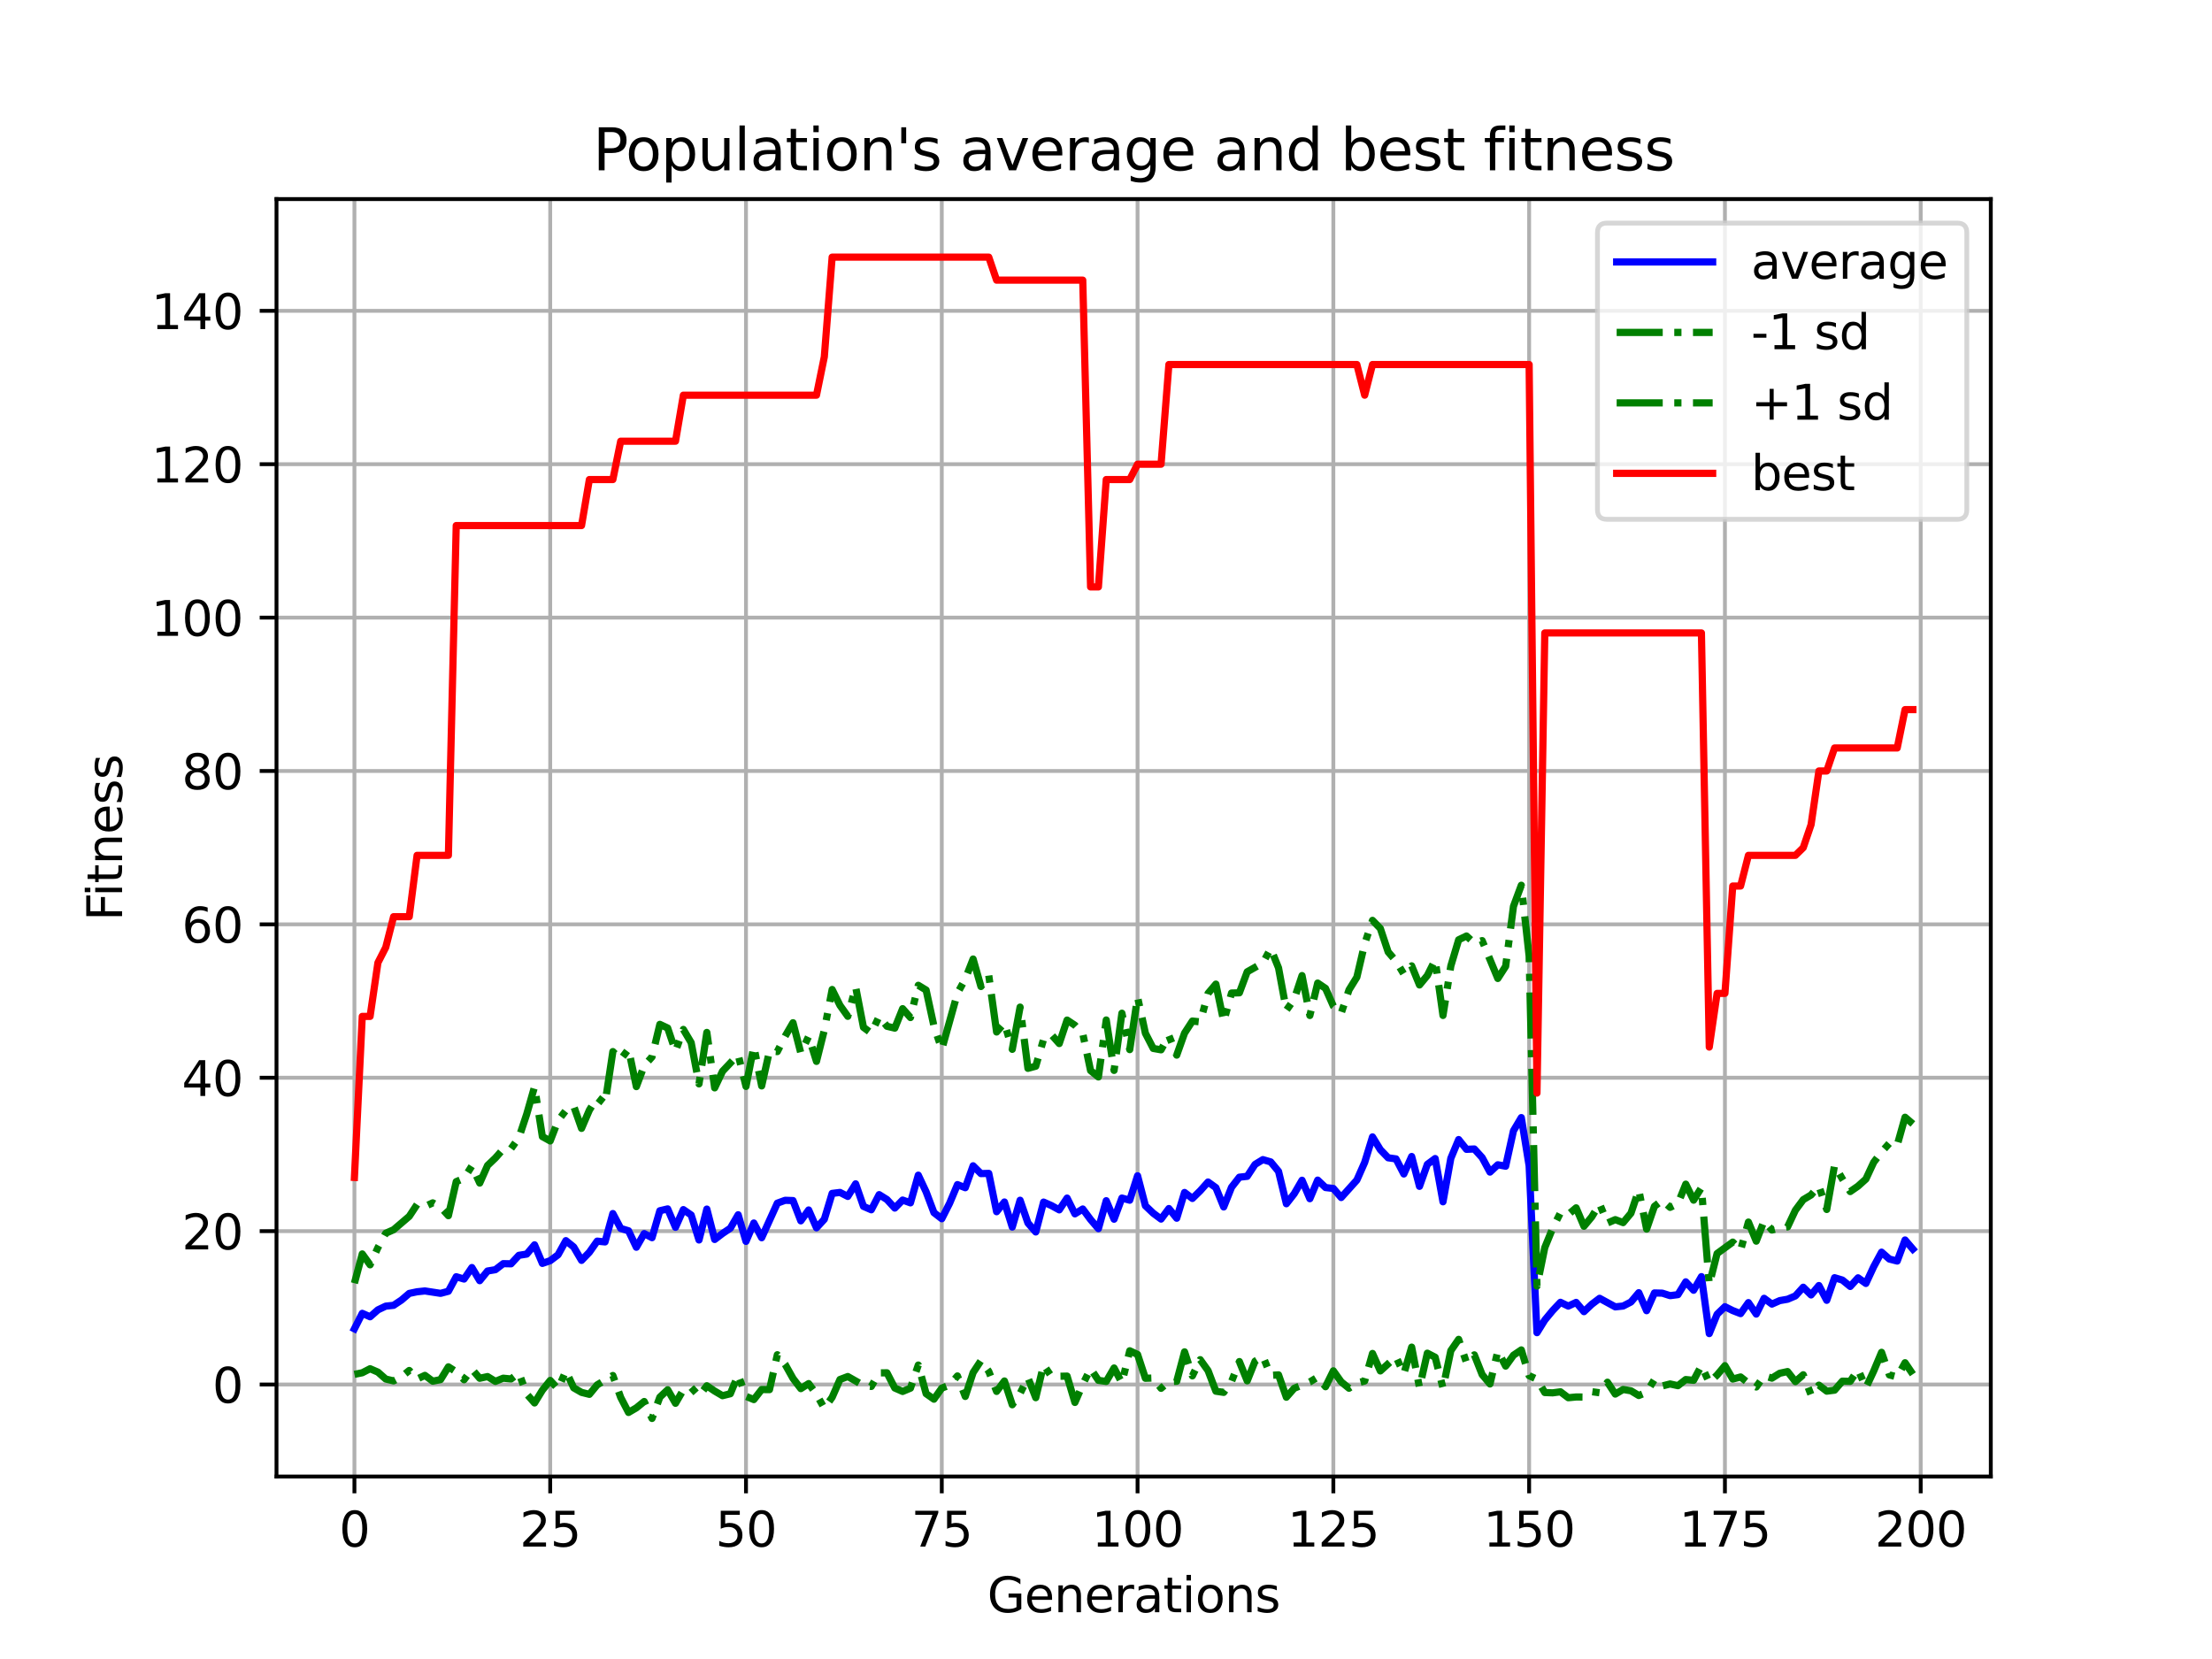 <?xml version="1.0" encoding="utf-8" standalone="no"?>
<!DOCTYPE svg PUBLIC "-//W3C//DTD SVG 1.1//EN"
  "http://www.w3.org/Graphics/SVG/1.1/DTD/svg11.dtd">
<svg xmlns:xlink="http://www.w3.org/1999/xlink" width="460.8pt" height="345.6pt" viewBox="0 0 460.8 345.6" xmlns="http://www.w3.org/2000/svg" version="1.1">
 <defs>
  <style type="text/css">*{stroke-linejoin: round; stroke-linecap: butt}</style>
 </defs>
 <g id="figure_1">
  <g id="patch_1">
   <path d="M 0 345.6 
L 460.8 345.6 
L 460.8 0 
L 0 0 
z
" style="fill: #ffffff"/>
  </g>
  <g id="axes_1">
   <g id="patch_2">
    <path d="M 57.6 307.584 
L 414.72 307.584 
L 414.72 41.472 
L 57.6 41.472 
z
" style="fill: #ffffff"/>
   </g>
   <g id="matplotlib.axis_1">
    <g id="xtick_1">
     <g id="line2d_1">
      <path d="M 73.833 307.584 
L 73.833 41.472 
" clip-path="url(#p621d57e9fd)" style="fill: none; stroke: #b0b0b0; stroke-width: 0.8; stroke-linecap: square"/>
     </g>
     <g id="line2d_2">
      <defs>
       <path id="mf7a264707e" d="M 0 0 
L 0 3.5 
" style="stroke: #000000; stroke-width: 0.8"/>
      </defs>
      <g>
       <use xlink:href="#mf7a264707e" x="73.833" y="307.584" style="stroke: #000000; stroke-width: 0.8"/>
      </g>
     </g>
     <g id="text_1">
      <!-- 0 -->
      <g transform="translate(70.651 322.182)scale(0.1 -0.1)">
       <defs>
        <path id="DejaVuSans-30" d="M 2034 4250 
Q 1547 4250 1301 3770 
Q 1056 3291 1056 2328 
Q 1056 1369 1301 889 
Q 1547 409 2034 409 
Q 2525 409 2770 889 
Q 3016 1369 3016 2328 
Q 3016 3291 2770 3770 
Q 2525 4250 2034 4250 
z
M 2034 4750 
Q 2819 4750 3233 4129 
Q 3647 3509 3647 2328 
Q 3647 1150 3233 529 
Q 2819 -91 2034 -91 
Q 1250 -91 836 529 
Q 422 1150 422 2328 
Q 422 3509 836 4129 
Q 1250 4750 2034 4750 
z
" transform="scale(0.016)"/>
       </defs>
       <use xlink:href="#DejaVuSans-30"/>
      </g>
     </g>
    </g>
    <g id="xtick_2">
     <g id="line2d_3">
      <path d="M 114.618 307.584 
L 114.618 41.472 
" clip-path="url(#p621d57e9fd)" style="fill: none; stroke: #b0b0b0; stroke-width: 0.8; stroke-linecap: square"/>
     </g>
     <g id="line2d_4">
      <g>
       <use xlink:href="#mf7a264707e" x="114.618" y="307.584" style="stroke: #000000; stroke-width: 0.8"/>
      </g>
     </g>
     <g id="text_2">
      <!-- 25 -->
      <g transform="translate(108.256 322.182)scale(0.1 -0.1)">
       <defs>
        <path id="DejaVuSans-32" d="M 1228 531 
L 3431 531 
L 3431 0 
L 469 0 
L 469 531 
Q 828 903 1448 1529 
Q 2069 2156 2228 2338 
Q 2531 2678 2651 2914 
Q 2772 3150 2772 3378 
Q 2772 3750 2511 3984 
Q 2250 4219 1831 4219 
Q 1534 4219 1204 4116 
Q 875 4013 500 3803 
L 500 4441 
Q 881 4594 1212 4672 
Q 1544 4750 1819 4750 
Q 2544 4750 2975 4387 
Q 3406 4025 3406 3419 
Q 3406 3131 3298 2873 
Q 3191 2616 2906 2266 
Q 2828 2175 2409 1742 
Q 1991 1309 1228 531 
z
" transform="scale(0.016)"/>
        <path id="DejaVuSans-35" d="M 691 4666 
L 3169 4666 
L 3169 4134 
L 1269 4134 
L 1269 2991 
Q 1406 3038 1543 3061 
Q 1681 3084 1819 3084 
Q 2600 3084 3056 2656 
Q 3513 2228 3513 1497 
Q 3513 744 3044 326 
Q 2575 -91 1722 -91 
Q 1428 -91 1123 -41 
Q 819 9 494 109 
L 494 744 
Q 775 591 1075 516 
Q 1375 441 1709 441 
Q 2250 441 2565 725 
Q 2881 1009 2881 1497 
Q 2881 1984 2565 2268 
Q 2250 2553 1709 2553 
Q 1456 2553 1204 2497 
Q 953 2441 691 2322 
L 691 4666 
z
" transform="scale(0.016)"/>
       </defs>
       <use xlink:href="#DejaVuSans-32"/>
       <use xlink:href="#DejaVuSans-35" x="63.623"/>
      </g>
     </g>
    </g>
    <g id="xtick_3">
     <g id="line2d_5">
      <path d="M 155.404 307.584 
L 155.404 41.472 
" clip-path="url(#p621d57e9fd)" style="fill: none; stroke: #b0b0b0; stroke-width: 0.8; stroke-linecap: square"/>
     </g>
     <g id="line2d_6">
      <g>
       <use xlink:href="#mf7a264707e" x="155.404" y="307.584" style="stroke: #000000; stroke-width: 0.8"/>
      </g>
     </g>
     <g id="text_3">
      <!-- 50 -->
      <g transform="translate(149.042 322.182)scale(0.1 -0.1)">
       <use xlink:href="#DejaVuSans-35"/>
       <use xlink:href="#DejaVuSans-30" x="63.623"/>
      </g>
     </g>
    </g>
    <g id="xtick_4">
     <g id="line2d_7">
      <path d="M 196.19 307.584 
L 196.19 41.472 
" clip-path="url(#p621d57e9fd)" style="fill: none; stroke: #b0b0b0; stroke-width: 0.8; stroke-linecap: square"/>
     </g>
     <g id="line2d_8">
      <g>
       <use xlink:href="#mf7a264707e" x="196.19" y="307.584" style="stroke: #000000; stroke-width: 0.8"/>
      </g>
     </g>
     <g id="text_4">
      <!-- 75 -->
      <g transform="translate(189.827 322.182)scale(0.1 -0.1)">
       <defs>
        <path id="DejaVuSans-37" d="M 525 4666 
L 3525 4666 
L 3525 4397 
L 1831 0 
L 1172 0 
L 2766 4134 
L 525 4134 
L 525 4666 
z
" transform="scale(0.016)"/>
       </defs>
       <use xlink:href="#DejaVuSans-37"/>
       <use xlink:href="#DejaVuSans-35" x="63.623"/>
      </g>
     </g>
    </g>
    <g id="xtick_5">
     <g id="line2d_9">
      <path d="M 236.976 307.584 
L 236.976 41.472 
" clip-path="url(#p621d57e9fd)" style="fill: none; stroke: #b0b0b0; stroke-width: 0.8; stroke-linecap: square"/>
     </g>
     <g id="line2d_10">
      <g>
       <use xlink:href="#mf7a264707e" x="236.976" y="307.584" style="stroke: #000000; stroke-width: 0.8"/>
      </g>
     </g>
     <g id="text_5">
      <!-- 100 -->
      <g transform="translate(227.432 322.182)scale(0.1 -0.1)">
       <defs>
        <path id="DejaVuSans-31" d="M 794 531 
L 1825 531 
L 1825 4091 
L 703 3866 
L 703 4441 
L 1819 4666 
L 2450 4666 
L 2450 531 
L 3481 531 
L 3481 0 
L 794 0 
L 794 531 
z
" transform="scale(0.016)"/>
       </defs>
       <use xlink:href="#DejaVuSans-31"/>
       <use xlink:href="#DejaVuSans-30" x="63.623"/>
       <use xlink:href="#DejaVuSans-30" x="127.246"/>
      </g>
     </g>
    </g>
    <g id="xtick_6">
     <g id="line2d_11">
      <path d="M 277.761 307.584 
L 277.761 41.472 
" clip-path="url(#p621d57e9fd)" style="fill: none; stroke: #b0b0b0; stroke-width: 0.8; stroke-linecap: square"/>
     </g>
     <g id="line2d_12">
      <g>
       <use xlink:href="#mf7a264707e" x="277.761" y="307.584" style="stroke: #000000; stroke-width: 0.8"/>
      </g>
     </g>
     <g id="text_6">
      <!-- 125 -->
      <g transform="translate(268.218 322.182)scale(0.1 -0.1)">
       <use xlink:href="#DejaVuSans-31"/>
       <use xlink:href="#DejaVuSans-32" x="63.623"/>
       <use xlink:href="#DejaVuSans-35" x="127.246"/>
      </g>
     </g>
    </g>
    <g id="xtick_7">
     <g id="line2d_13">
      <path d="M 318.547 307.584 
L 318.547 41.472 
" clip-path="url(#p621d57e9fd)" style="fill: none; stroke: #b0b0b0; stroke-width: 0.8; stroke-linecap: square"/>
     </g>
     <g id="line2d_14">
      <g>
       <use xlink:href="#mf7a264707e" x="318.547" y="307.584" style="stroke: #000000; stroke-width: 0.8"/>
      </g>
     </g>
     <g id="text_7">
      <!-- 150 -->
      <g transform="translate(309.003 322.182)scale(0.1 -0.1)">
       <use xlink:href="#DejaVuSans-31"/>
       <use xlink:href="#DejaVuSans-35" x="63.623"/>
       <use xlink:href="#DejaVuSans-30" x="127.246"/>
      </g>
     </g>
    </g>
    <g id="xtick_8">
     <g id="line2d_15">
      <path d="M 359.333 307.584 
L 359.333 41.472 
" clip-path="url(#p621d57e9fd)" style="fill: none; stroke: #b0b0b0; stroke-width: 0.8; stroke-linecap: square"/>
     </g>
     <g id="line2d_16">
      <g>
       <use xlink:href="#mf7a264707e" x="359.333" y="307.584" style="stroke: #000000; stroke-width: 0.8"/>
      </g>
     </g>
     <g id="text_8">
      <!-- 175 -->
      <g transform="translate(349.789 322.182)scale(0.1 -0.1)">
       <use xlink:href="#DejaVuSans-31"/>
       <use xlink:href="#DejaVuSans-37" x="63.623"/>
       <use xlink:href="#DejaVuSans-35" x="127.246"/>
      </g>
     </g>
    </g>
    <g id="xtick_9">
     <g id="line2d_17">
      <path d="M 400.119 307.584 
L 400.119 41.472 
" clip-path="url(#p621d57e9fd)" style="fill: none; stroke: #b0b0b0; stroke-width: 0.8; stroke-linecap: square"/>
     </g>
     <g id="line2d_18">
      <g>
       <use xlink:href="#mf7a264707e" x="400.119" y="307.584" style="stroke: #000000; stroke-width: 0.8"/>
      </g>
     </g>
     <g id="text_9">
      <!-- 200 -->
      <g transform="translate(390.575 322.182)scale(0.1 -0.1)">
       <use xlink:href="#DejaVuSans-32"/>
       <use xlink:href="#DejaVuSans-30" x="63.623"/>
       <use xlink:href="#DejaVuSans-30" x="127.246"/>
      </g>
     </g>
    </g>
    <g id="text_10">
     <!-- Generations -->
     <g transform="translate(205.662 335.861)scale(0.1 -0.1)">
      <defs>
       <path id="DejaVuSans-47" d="M 3809 666 
L 3809 1919 
L 2778 1919 
L 2778 2438 
L 4434 2438 
L 4434 434 
Q 4069 175 3628 42 
Q 3188 -91 2688 -91 
Q 1594 -91 976 548 
Q 359 1188 359 2328 
Q 359 3472 976 4111 
Q 1594 4750 2688 4750 
Q 3144 4750 3555 4637 
Q 3966 4525 4313 4306 
L 4313 3634 
Q 3963 3931 3569 4081 
Q 3175 4231 2741 4231 
Q 1884 4231 1454 3753 
Q 1025 3275 1025 2328 
Q 1025 1384 1454 906 
Q 1884 428 2741 428 
Q 3075 428 3337 486 
Q 3600 544 3809 666 
z
" transform="scale(0.016)"/>
       <path id="DejaVuSans-65" d="M 3597 1894 
L 3597 1613 
L 953 1613 
Q 991 1019 1311 708 
Q 1631 397 2203 397 
Q 2534 397 2845 478 
Q 3156 559 3463 722 
L 3463 178 
Q 3153 47 2828 -22 
Q 2503 -91 2169 -91 
Q 1331 -91 842 396 
Q 353 884 353 1716 
Q 353 2575 817 3079 
Q 1281 3584 2069 3584 
Q 2775 3584 3186 3129 
Q 3597 2675 3597 1894 
z
M 3022 2063 
Q 3016 2534 2758 2815 
Q 2500 3097 2075 3097 
Q 1594 3097 1305 2825 
Q 1016 2553 972 2059 
L 3022 2063 
z
" transform="scale(0.016)"/>
       <path id="DejaVuSans-6e" d="M 3513 2113 
L 3513 0 
L 2938 0 
L 2938 2094 
Q 2938 2591 2744 2837 
Q 2550 3084 2163 3084 
Q 1697 3084 1428 2787 
Q 1159 2491 1159 1978 
L 1159 0 
L 581 0 
L 581 3500 
L 1159 3500 
L 1159 2956 
Q 1366 3272 1645 3428 
Q 1925 3584 2291 3584 
Q 2894 3584 3203 3211 
Q 3513 2838 3513 2113 
z
" transform="scale(0.016)"/>
       <path id="DejaVuSans-72" d="M 2631 2963 
Q 2534 3019 2420 3045 
Q 2306 3072 2169 3072 
Q 1681 3072 1420 2755 
Q 1159 2438 1159 1844 
L 1159 0 
L 581 0 
L 581 3500 
L 1159 3500 
L 1159 2956 
Q 1341 3275 1631 3429 
Q 1922 3584 2338 3584 
Q 2397 3584 2469 3576 
Q 2541 3569 2628 3553 
L 2631 2963 
z
" transform="scale(0.016)"/>
       <path id="DejaVuSans-61" d="M 2194 1759 
Q 1497 1759 1228 1600 
Q 959 1441 959 1056 
Q 959 750 1161 570 
Q 1363 391 1709 391 
Q 2188 391 2477 730 
Q 2766 1069 2766 1631 
L 2766 1759 
L 2194 1759 
z
M 3341 1997 
L 3341 0 
L 2766 0 
L 2766 531 
Q 2569 213 2275 61 
Q 1981 -91 1556 -91 
Q 1019 -91 701 211 
Q 384 513 384 1019 
Q 384 1609 779 1909 
Q 1175 2209 1959 2209 
L 2766 2209 
L 2766 2266 
Q 2766 2663 2505 2880 
Q 2244 3097 1772 3097 
Q 1472 3097 1187 3025 
Q 903 2953 641 2809 
L 641 3341 
Q 956 3463 1253 3523 
Q 1550 3584 1831 3584 
Q 2591 3584 2966 3190 
Q 3341 2797 3341 1997 
z
" transform="scale(0.016)"/>
       <path id="DejaVuSans-74" d="M 1172 4494 
L 1172 3500 
L 2356 3500 
L 2356 3053 
L 1172 3053 
L 1172 1153 
Q 1172 725 1289 603 
Q 1406 481 1766 481 
L 2356 481 
L 2356 0 
L 1766 0 
Q 1100 0 847 248 
Q 594 497 594 1153 
L 594 3053 
L 172 3053 
L 172 3500 
L 594 3500 
L 594 4494 
L 1172 4494 
z
" transform="scale(0.016)"/>
       <path id="DejaVuSans-69" d="M 603 3500 
L 1178 3500 
L 1178 0 
L 603 0 
L 603 3500 
z
M 603 4863 
L 1178 4863 
L 1178 4134 
L 603 4134 
L 603 4863 
z
" transform="scale(0.016)"/>
       <path id="DejaVuSans-6f" d="M 1959 3097 
Q 1497 3097 1228 2736 
Q 959 2375 959 1747 
Q 959 1119 1226 758 
Q 1494 397 1959 397 
Q 2419 397 2687 759 
Q 2956 1122 2956 1747 
Q 2956 2369 2687 2733 
Q 2419 3097 1959 3097 
z
M 1959 3584 
Q 2709 3584 3137 3096 
Q 3566 2609 3566 1747 
Q 3566 888 3137 398 
Q 2709 -91 1959 -91 
Q 1206 -91 779 398 
Q 353 888 353 1747 
Q 353 2609 779 3096 
Q 1206 3584 1959 3584 
z
" transform="scale(0.016)"/>
       <path id="DejaVuSans-73" d="M 2834 3397 
L 2834 2853 
Q 2591 2978 2328 3040 
Q 2066 3103 1784 3103 
Q 1356 3103 1142 2972 
Q 928 2841 928 2578 
Q 928 2378 1081 2264 
Q 1234 2150 1697 2047 
L 1894 2003 
Q 2506 1872 2764 1633 
Q 3022 1394 3022 966 
Q 3022 478 2636 193 
Q 2250 -91 1575 -91 
Q 1294 -91 989 -36 
Q 684 19 347 128 
L 347 722 
Q 666 556 975 473 
Q 1284 391 1588 391 
Q 1994 391 2212 530 
Q 2431 669 2431 922 
Q 2431 1156 2273 1281 
Q 2116 1406 1581 1522 
L 1381 1569 
Q 847 1681 609 1914 
Q 372 2147 372 2553 
Q 372 3047 722 3315 
Q 1072 3584 1716 3584 
Q 2034 3584 2315 3537 
Q 2597 3491 2834 3397 
z
" transform="scale(0.016)"/>
      </defs>
      <use xlink:href="#DejaVuSans-47"/>
      <use xlink:href="#DejaVuSans-65" x="77.49"/>
      <use xlink:href="#DejaVuSans-6e" x="139.014"/>
      <use xlink:href="#DejaVuSans-65" x="202.393"/>
      <use xlink:href="#DejaVuSans-72" x="263.916"/>
      <use xlink:href="#DejaVuSans-61" x="305.029"/>
      <use xlink:href="#DejaVuSans-74" x="366.309"/>
      <use xlink:href="#DejaVuSans-69" x="405.518"/>
      <use xlink:href="#DejaVuSans-6f" x="433.301"/>
      <use xlink:href="#DejaVuSans-6e" x="494.482"/>
      <use xlink:href="#DejaVuSans-73" x="557.861"/>
     </g>
    </g>
   </g>
   <g id="matplotlib.axis_2">
    <g id="ytick_1">
     <g id="line2d_19">
      <path d="M 57.6 288.42 
L 414.72 288.42 
" clip-path="url(#p621d57e9fd)" style="fill: none; stroke: #b0b0b0; stroke-width: 0.8; stroke-linecap: square"/>
     </g>
     <g id="line2d_20">
      <defs>
       <path id="m4355cd1551" d="M 0 0 
L -3.5 0 
" style="stroke: #000000; stroke-width: 0.8"/>
      </defs>
      <g>
       <use xlink:href="#m4355cd1551" x="57.6" y="288.42" style="stroke: #000000; stroke-width: 0.8"/>
      </g>
     </g>
     <g id="text_11">
      <!-- 0 -->
      <g transform="translate(44.237 292.22)scale(0.1 -0.1)">
       <use xlink:href="#DejaVuSans-30"/>
      </g>
     </g>
    </g>
    <g id="ytick_2">
     <g id="line2d_21">
      <path d="M 57.6 256.468 
L 414.72 256.468 
" clip-path="url(#p621d57e9fd)" style="fill: none; stroke: #b0b0b0; stroke-width: 0.8; stroke-linecap: square"/>
     </g>
     <g id="line2d_22">
      <g>
       <use xlink:href="#m4355cd1551" x="57.6" y="256.468" style="stroke: #000000; stroke-width: 0.8"/>
      </g>
     </g>
     <g id="text_12">
      <!-- 20 -->
      <g transform="translate(37.875 260.267)scale(0.1 -0.1)">
       <use xlink:href="#DejaVuSans-32"/>
       <use xlink:href="#DejaVuSans-30" x="63.623"/>
      </g>
     </g>
    </g>
    <g id="ytick_3">
     <g id="line2d_23">
      <path d="M 57.6 224.515 
L 414.72 224.515 
" clip-path="url(#p621d57e9fd)" style="fill: none; stroke: #b0b0b0; stroke-width: 0.8; stroke-linecap: square"/>
     </g>
     <g id="line2d_24">
      <g>
       <use xlink:href="#m4355cd1551" x="57.6" y="224.515" style="stroke: #000000; stroke-width: 0.8"/>
      </g>
     </g>
     <g id="text_13">
      <!-- 40 -->
      <g transform="translate(37.875 228.314)scale(0.1 -0.1)">
       <defs>
        <path id="DejaVuSans-34" d="M 2419 4116 
L 825 1625 
L 2419 1625 
L 2419 4116 
z
M 2253 4666 
L 3047 4666 
L 3047 1625 
L 3713 1625 
L 3713 1100 
L 3047 1100 
L 3047 0 
L 2419 0 
L 2419 1100 
L 313 1100 
L 313 1709 
L 2253 4666 
z
" transform="scale(0.016)"/>
       </defs>
       <use xlink:href="#DejaVuSans-34"/>
       <use xlink:href="#DejaVuSans-30" x="63.623"/>
      </g>
     </g>
    </g>
    <g id="ytick_4">
     <g id="line2d_25">
      <path d="M 57.6 192.562 
L 414.72 192.562 
" clip-path="url(#p621d57e9fd)" style="fill: none; stroke: #b0b0b0; stroke-width: 0.8; stroke-linecap: square"/>
     </g>
     <g id="line2d_26">
      <g>
       <use xlink:href="#m4355cd1551" x="57.6" y="192.562" style="stroke: #000000; stroke-width: 0.8"/>
      </g>
     </g>
     <g id="text_14">
      <!-- 60 -->
      <g transform="translate(37.875 196.362)scale(0.1 -0.1)">
       <defs>
        <path id="DejaVuSans-36" d="M 2113 2584 
Q 1688 2584 1439 2293 
Q 1191 2003 1191 1497 
Q 1191 994 1439 701 
Q 1688 409 2113 409 
Q 2538 409 2786 701 
Q 3034 994 3034 1497 
Q 3034 2003 2786 2293 
Q 2538 2584 2113 2584 
z
M 3366 4563 
L 3366 3988 
Q 3128 4100 2886 4159 
Q 2644 4219 2406 4219 
Q 1781 4219 1451 3797 
Q 1122 3375 1075 2522 
Q 1259 2794 1537 2939 
Q 1816 3084 2150 3084 
Q 2853 3084 3261 2657 
Q 3669 2231 3669 1497 
Q 3669 778 3244 343 
Q 2819 -91 2113 -91 
Q 1303 -91 875 529 
Q 447 1150 447 2328 
Q 447 3434 972 4092 
Q 1497 4750 2381 4750 
Q 2619 4750 2861 4703 
Q 3103 4656 3366 4563 
z
" transform="scale(0.016)"/>
       </defs>
       <use xlink:href="#DejaVuSans-36"/>
       <use xlink:href="#DejaVuSans-30" x="63.623"/>
      </g>
     </g>
    </g>
    <g id="ytick_5">
     <g id="line2d_27">
      <path d="M 57.6 160.61 
L 414.72 160.61 
" clip-path="url(#p621d57e9fd)" style="fill: none; stroke: #b0b0b0; stroke-width: 0.8; stroke-linecap: square"/>
     </g>
     <g id="line2d_28">
      <g>
       <use xlink:href="#m4355cd1551" x="57.6" y="160.61" style="stroke: #000000; stroke-width: 0.8"/>
      </g>
     </g>
     <g id="text_15">
      <!-- 80 -->
      <g transform="translate(37.875 164.409)scale(0.1 -0.1)">
       <defs>
        <path id="DejaVuSans-38" d="M 2034 2216 
Q 1584 2216 1326 1975 
Q 1069 1734 1069 1313 
Q 1069 891 1326 650 
Q 1584 409 2034 409 
Q 2484 409 2743 651 
Q 3003 894 3003 1313 
Q 3003 1734 2745 1975 
Q 2488 2216 2034 2216 
z
M 1403 2484 
Q 997 2584 770 2862 
Q 544 3141 544 3541 
Q 544 4100 942 4425 
Q 1341 4750 2034 4750 
Q 2731 4750 3128 4425 
Q 3525 4100 3525 3541 
Q 3525 3141 3298 2862 
Q 3072 2584 2669 2484 
Q 3125 2378 3379 2068 
Q 3634 1759 3634 1313 
Q 3634 634 3220 271 
Q 2806 -91 2034 -91 
Q 1263 -91 848 271 
Q 434 634 434 1313 
Q 434 1759 690 2068 
Q 947 2378 1403 2484 
z
M 1172 3481 
Q 1172 3119 1398 2916 
Q 1625 2713 2034 2713 
Q 2441 2713 2670 2916 
Q 2900 3119 2900 3481 
Q 2900 3844 2670 4047 
Q 2441 4250 2034 4250 
Q 1625 4250 1398 4047 
Q 1172 3844 1172 3481 
z
" transform="scale(0.016)"/>
       </defs>
       <use xlink:href="#DejaVuSans-38"/>
       <use xlink:href="#DejaVuSans-30" x="63.623"/>
      </g>
     </g>
    </g>
    <g id="ytick_6">
     <g id="line2d_29">
      <path d="M 57.6 128.657 
L 414.72 128.657 
" clip-path="url(#p621d57e9fd)" style="fill: none; stroke: #b0b0b0; stroke-width: 0.8; stroke-linecap: square"/>
     </g>
     <g id="line2d_30">
      <g>
       <use xlink:href="#m4355cd1551" x="57.6" y="128.657" style="stroke: #000000; stroke-width: 0.8"/>
      </g>
     </g>
     <g id="text_16">
      <!-- 100 -->
      <g transform="translate(31.512 132.456)scale(0.1 -0.1)">
       <use xlink:href="#DejaVuSans-31"/>
       <use xlink:href="#DejaVuSans-30" x="63.623"/>
       <use xlink:href="#DejaVuSans-30" x="127.246"/>
      </g>
     </g>
    </g>
    <g id="ytick_7">
     <g id="line2d_31">
      <path d="M 57.6 96.704 
L 414.72 96.704 
" clip-path="url(#p621d57e9fd)" style="fill: none; stroke: #b0b0b0; stroke-width: 0.8; stroke-linecap: square"/>
     </g>
     <g id="line2d_32">
      <g>
       <use xlink:href="#m4355cd1551" x="57.6" y="96.704" style="stroke: #000000; stroke-width: 0.8"/>
      </g>
     </g>
     <g id="text_17">
      <!-- 120 -->
      <g transform="translate(31.512 100.503)scale(0.1 -0.1)">
       <use xlink:href="#DejaVuSans-31"/>
       <use xlink:href="#DejaVuSans-32" x="63.623"/>
       <use xlink:href="#DejaVuSans-30" x="127.246"/>
      </g>
     </g>
    </g>
    <g id="ytick_8">
     <g id="line2d_33">
      <path d="M 57.6 64.751 
L 414.72 64.751 
" clip-path="url(#p621d57e9fd)" style="fill: none; stroke: #b0b0b0; stroke-width: 0.8; stroke-linecap: square"/>
     </g>
     <g id="line2d_34">
      <g>
       <use xlink:href="#m4355cd1551" x="57.6" y="64.751" style="stroke: #000000; stroke-width: 0.8"/>
      </g>
     </g>
     <g id="text_18">
      <!-- 140 -->
      <g transform="translate(31.512 68.551)scale(0.1 -0.1)">
       <use xlink:href="#DejaVuSans-31"/>
       <use xlink:href="#DejaVuSans-34" x="63.623"/>
       <use xlink:href="#DejaVuSans-30" x="127.246"/>
      </g>
     </g>
    </g>
    <g id="text_19">
     <!-- Fitness -->
     <g transform="translate(25.433 191.845)rotate(-90)scale(0.1 -0.1)">
      <defs>
       <path id="DejaVuSans-46" d="M 628 4666 
L 3309 4666 
L 3309 4134 
L 1259 4134 
L 1259 2759 
L 3109 2759 
L 3109 2228 
L 1259 2228 
L 1259 0 
L 628 0 
L 628 4666 
z
" transform="scale(0.016)"/>
      </defs>
      <use xlink:href="#DejaVuSans-46"/>
      <use xlink:href="#DejaVuSans-69" x="50.27"/>
      <use xlink:href="#DejaVuSans-74" x="78.053"/>
      <use xlink:href="#DejaVuSans-6e" x="117.262"/>
      <use xlink:href="#DejaVuSans-65" x="180.641"/>
      <use xlink:href="#DejaVuSans-73" x="242.164"/>
      <use xlink:href="#DejaVuSans-73" x="294.264"/>
     </g>
    </g>
   </g>
   <g id="line2d_35">
    <path d="M 73.833 276.811 
L 75.464 273.594 
L 77.096 274.308 
L 78.727 272.87 
L 80.358 272.093 
L 81.99 271.922 
L 83.621 270.836 
L 85.253 269.441 
L 86.884 269.1 
L 88.516 268.929 
L 91.778 269.43 
L 93.41 268.993 
L 95.041 265.968 
L 96.673 266.448 
L 98.304 264.051 
L 99.936 266.788 
L 101.567 264.775 
L 103.198 264.499 
L 104.83 263.242 
L 106.461 263.274 
L 108.093 261.506 
L 109.724 261.25 
L 111.356 259.322 
L 112.987 263.188 
L 114.618 262.624 
L 116.25 261.399 
L 117.881 258.449 
L 119.513 259.77 
L 121.144 262.56 
L 122.776 260.867 
L 124.407 258.552 
L 126.038 258.715 
L 127.67 252.804 
L 129.301 255.903 
L 130.933 256.394 
L 132.564 259.823 
L 134.196 256.982 
L 135.827 257.831 
L 137.458 252.222 
L 139.09 251.835 
L 140.721 255.669 
L 142.353 251.984 
L 143.984 253.113 
L 145.616 258.31 
L 147.247 251.877 
L 148.879 258.205 
L 150.51 256.958 
L 152.141 255.861 
L 153.773 253.058 
L 155.404 258.601 
L 157.036 254.774 
L 158.667 257.842 
L 161.93 250.642 
L 163.561 250.045 
L 165.193 250.098 
L 166.824 254.323 
L 168.456 252.061 
L 170.087 255.775 
L 171.719 253.997 
L 173.35 248.607 
L 174.981 248.405 
L 176.613 249.236 
L 178.244 246.616 
L 179.876 251.31 
L 181.507 252.018 
L 183.139 248.863 
L 184.77 249.885 
L 186.401 251.664 
L 188.033 249.993 
L 189.664 250.578 
L 191.296 244.808 
L 192.927 248.288 
L 194.559 252.618 
L 196.19 253.884 
L 197.821 250.663 
L 199.453 246.776 
L 201.084 247.422 
L 202.716 242.856 
L 204.347 244.48 
L 205.979 244.438 
L 207.61 252.42 
L 209.241 250.397 
L 210.873 255.616 
L 212.504 250.034 
L 214.136 254.774 
L 215.767 256.638 
L 217.399 250.418 
L 219.03 251.142 
L 220.661 252.037 
L 222.293 249.584 
L 223.924 252.868 
L 225.556 251.856 
L 227.187 254.055 
L 228.819 255.949 
L 230.45 250.13 
L 232.081 253.981 
L 233.713 249.577 
L 235.344 250.024 
L 236.976 244.935 
L 238.607 251.185 
L 240.239 252.736 
L 241.87 253.954 
L 243.501 251.76 
L 245.133 253.776 
L 246.764 248.415 
L 248.396 249.659 
L 250.027 248.061 
L 251.659 246.232 
L 253.29 247.411 
L 254.921 251.431 
L 256.553 247.326 
L 258.184 245.23 
L 259.816 245.05 
L 261.447 242.568 
L 263.079 241.571 
L 264.71 242.046 
L 266.341 244.017 
L 267.973 250.763 
L 269.604 248.682 
L 271.236 245.87 
L 272.867 249.713 
L 274.499 245.838 
L 276.13 247.386 
L 277.761 247.579 
L 279.393 249.466 
L 282.656 245.838 
L 284.287 242.153 
L 285.919 236.838 
L 287.55 239.501 
L 289.181 241.19 
L 290.813 241.418 
L 292.444 244.56 
L 294.076 240.92 
L 295.707 247.136 
L 297.339 242.555 
L 298.97 241.348 
L 300.601 250.354 
L 302.233 241.301 
L 303.864 237.392 
L 305.496 239.426 
L 307.127 239.352 
L 308.759 241.152 
L 310.39 244.166 
L 312.021 242.643 
L 313.653 242.941 
L 315.284 235.56 
L 316.916 232.812 
L 318.547 242.877 
L 320.179 277.62 
L 321.81 274.99 
L 323.441 273.019 
L 325.073 271.294 
L 326.704 272.082 
L 328.336 271.315 
L 329.967 273.243 
L 331.599 271.699 
L 333.23 270.463 
L 336.493 272.242 
L 338.124 272.071 
L 339.756 271.23 
L 341.387 269.291 
L 343.019 273.041 
L 344.65 269.345 
L 346.282 269.387 
L 347.913 269.909 
L 349.544 269.696 
L 351.176 267.033 
L 352.807 268.78 
L 354.439 265.947 
L 356.07 277.812 
L 357.702 273.786 
L 359.333 272.21 
L 360.964 273.019 
L 362.596 273.648 
L 364.227 271.358 
L 365.859 273.743 
L 367.49 270.463 
L 369.122 271.667 
L 370.753 270.942 
L 372.384 270.655 
L 374.016 269.962 
L 375.647 268.152 
L 377.279 269.76 
L 378.91 267.8 
L 380.542 270.878 
L 382.173 266.171 
L 383.804 266.661 
L 385.436 267.992 
L 387.067 266.192 
L 388.699 267.364 
L 390.33 263.859 
L 391.962 260.848 
L 393.593 262.283 
L 395.224 262.7 
L 396.856 258.31 
L 398.487 260.213 
L 398.487 260.213 
" clip-path="url(#p621d57e9fd)" style="fill: none; stroke: #0000ff; stroke-width: 1.5; stroke-linecap: square"/>
   </g>
   <g id="line2d_36">
    <path d="M 73.833 286.302 
L 75.464 285.973 
L 77.096 285.13 
L 78.727 285.837 
L 80.358 287.28 
L 81.99 287.668 
L 83.621 286.824 
L 85.253 285.495 
L 86.884 287.285 
L 88.516 286.515 
L 90.147 287.728 
L 91.778 287.404 
L 93.41 284.736 
L 95.041 285.776 
L 96.673 287.429 
L 98.304 285.221 
L 99.936 287.122 
L 101.567 286.765 
L 103.198 287.768 
L 104.83 287.103 
L 106.461 287.266 
L 108.093 286.004 
L 109.724 290.402 
L 111.356 292.261 
L 112.987 289.602 
L 114.618 287.571 
L 116.25 289.357 
L 117.881 285.573 
L 119.513 289.117 
L 121.144 290.057 
L 122.776 290.468 
L 124.407 288.491 
L 127.67 286.546 
L 129.301 291.103 
L 130.933 294.24 
L 132.564 293.284 
L 134.196 291.959 
L 135.827 295.488 
L 137.458 291.052 
L 139.09 289.512 
L 140.721 292.33 
L 142.353 289.517 
L 143.984 289.025 
L 145.616 290.828 
L 147.247 288.681 
L 148.879 289.785 
L 150.51 290.748 
L 152.141 290.342 
L 153.773 286.404 
L 155.404 290.884 
L 157.036 291.556 
L 158.667 289.464 
L 160.299 289.487 
L 161.93 282.216 
L 163.561 284.23 
L 165.193 287.145 
L 166.824 289.277 
L 168.456 288.228 
L 170.087 290.445 
L 171.719 293.389 
L 173.35 291.084 
L 174.981 287.376 
L 176.613 286.755 
L 179.876 288.607 
L 181.507 288.819 
L 183.139 285.996 
L 184.77 285.981 
L 186.401 289.148 
L 188.033 289.863 
L 189.664 289.181 
L 191.296 284.363 
L 192.927 290.33 
L 194.559 291.477 
L 196.19 289.164 
L 197.821 288.546 
L 199.453 286.633 
L 201.084 290.905 
L 202.716 285.932 
L 204.347 283.456 
L 205.979 285.683 
L 207.61 289.856 
L 209.241 287.686 
L 210.873 292.637 
L 212.504 290.272 
L 214.136 286.995 
L 215.767 291.165 
L 217.399 284.336 
L 219.03 286.738 
L 222.293 286.668 
L 223.924 292.156 
L 225.556 288.405 
L 227.187 285.088 
L 228.819 287.551 
L 230.45 287.779 
L 232.081 284.977 
L 233.713 288.085 
L 235.344 281.393 
L 236.976 282.156 
L 238.607 287.123 
L 240.239 287.066 
L 241.87 289.211 
L 243.501 287.791 
L 245.133 287.751 
L 246.764 281.615 
L 248.396 286.616 
L 250.027 283.244 
L 251.659 285.525 
L 253.29 289.813 
L 254.921 290.057 
L 256.553 287.788 
L 258.184 283.639 
L 259.816 287.657 
L 261.447 283.569 
L 263.079 282.546 
L 264.71 286.519 
L 266.341 286.406 
L 267.973 291.065 
L 269.604 289.203 
L 272.867 287.88 
L 274.499 286.888 
L 276.13 288.878 
L 277.761 285.569 
L 279.393 287.865 
L 281.024 289.195 
L 282.656 288.106 
L 284.287 287.695 
L 285.919 281.95 
L 287.55 285.591 
L 290.813 282.629 
L 292.444 286.195 
L 294.076 280.635 
L 295.707 289.084 
L 297.339 281.892 
L 298.97 282.735 
L 300.601 289.172 
L 302.233 281.371 
L 303.864 279.011 
L 305.496 283.867 
L 307.127 282.241 
L 308.759 286.356 
L 310.39 288.302 
L 312.021 281.452 
L 313.653 284.58 
L 315.284 282.315 
L 316.916 281.213 
L 318.547 286.58 
L 320.179 287.326 
L 321.81 290.09 
L 323.441 290.154 
L 325.073 289.937 
L 326.704 291.172 
L 328.336 291.015 
L 329.967 291.029 
L 331.599 289.911 
L 333.23 290.138 
L 334.862 287.939 
L 336.493 290.412 
L 338.124 289.452 
L 339.756 289.725 
L 341.387 290.712 
L 343.019 290.043 
L 344.65 287.388 
L 346.282 288.721 
L 347.913 288.303 
L 349.544 288.663 
L 351.176 287.384 
L 352.807 287.547 
L 354.439 284.482 
L 356.07 288.031 
L 357.702 286.439 
L 359.333 284.493 
L 360.964 287.287 
L 362.596 286.845 
L 364.227 288.137 
L 365.859 288.932 
L 367.49 286.593 
L 369.122 287.096 
L 370.753 286.073 
L 372.384 285.722 
L 374.016 287.816 
L 375.647 286.388 
L 377.279 290.586 
L 378.91 288.554 
L 380.542 289.803 
L 382.173 289.595 
L 383.804 287.719 
L 385.436 287.761 
L 387.067 285.292 
L 388.699 289.104 
L 390.33 285.604 
L 391.962 281.711 
L 393.593 286.416 
L 395.224 286.843 
L 396.856 283.881 
L 398.487 286.287 
L 398.487 286.287 
" clip-path="url(#p621d57e9fd)" style="fill: none; stroke-dasharray: 9.6,2.4,1.5,2.4; stroke-dashoffset: 0; stroke: #008000; stroke-width: 1.5"/>
   </g>
   <g id="line2d_37">
    <path d="M 73.833 267.32 
L 75.464 261.216 
L 77.096 263.486 
L 78.727 259.903 
L 80.358 256.905 
L 81.99 256.176 
L 85.253 253.386 
L 86.884 250.914 
L 88.516 251.344 
L 90.147 250.578 
L 91.778 251.456 
L 93.41 253.251 
L 95.041 246.16 
L 96.673 245.466 
L 98.304 242.881 
L 99.936 246.455 
L 101.567 242.786 
L 103.198 241.229 
L 104.83 239.381 
L 106.461 239.281 
L 108.093 237.007 
L 109.724 232.098 
L 111.356 226.383 
L 112.987 236.775 
L 114.618 237.677 
L 116.25 233.441 
L 117.881 231.325 
L 119.513 230.422 
L 121.144 235.063 
L 122.776 231.265 
L 124.407 228.613 
L 126.038 229.904 
L 127.67 219.062 
L 129.301 220.703 
L 130.933 218.547 
L 132.564 226.361 
L 134.196 222.006 
L 135.827 220.174 
L 137.458 213.391 
L 139.09 214.157 
L 140.721 219.008 
L 142.353 214.45 
L 143.984 217.2 
L 145.616 225.793 
L 147.247 215.074 
L 148.879 226.625 
L 150.51 223.168 
L 153.773 219.712 
L 155.404 226.319 
L 157.036 217.991 
L 158.667 226.219 
L 160.299 218.932 
L 161.93 219.067 
L 163.561 215.86 
L 165.193 213.052 
L 166.824 219.37 
L 168.456 215.894 
L 170.087 221.106 
L 171.719 214.605 
L 173.35 206.13 
L 174.981 209.435 
L 176.613 211.717 
L 178.244 205.585 
L 179.876 214.013 
L 181.507 215.217 
L 183.139 211.73 
L 184.77 213.79 
L 186.401 214.18 
L 188.033 210.122 
L 189.664 211.975 
L 191.296 205.254 
L 192.927 206.246 
L 194.559 213.76 
L 196.19 218.603 
L 199.453 206.919 
L 201.084 203.938 
L 202.716 199.781 
L 204.347 205.505 
L 205.979 203.193 
L 207.61 214.985 
L 209.241 213.107 
L 210.873 218.594 
L 212.504 209.797 
L 214.136 222.554 
L 215.767 222.111 
L 217.399 216.5 
L 219.03 215.546 
L 220.661 217.392 
L 222.293 212.5 
L 223.924 213.58 
L 225.556 215.307 
L 227.187 223.023 
L 228.819 224.348 
L 230.45 212.481 
L 232.081 222.986 
L 233.713 211.068 
L 235.344 218.655 
L 236.976 207.714 
L 238.607 215.247 
L 240.239 218.407 
L 241.87 218.697 
L 243.501 215.729 
L 245.133 219.802 
L 246.764 215.215 
L 248.396 212.702 
L 250.027 212.879 
L 251.659 206.939 
L 253.29 205.009 
L 254.921 212.805 
L 256.553 206.865 
L 258.184 206.822 
L 259.816 202.443 
L 263.079 200.595 
L 264.71 197.574 
L 266.341 201.628 
L 267.973 210.462 
L 269.604 208.161 
L 271.236 203.232 
L 272.867 211.546 
L 274.499 204.788 
L 276.13 205.894 
L 277.761 209.589 
L 279.393 211.067 
L 281.024 206.21 
L 282.656 203.57 
L 284.287 196.612 
L 285.919 191.727 
L 287.55 193.411 
L 289.181 198.309 
L 290.813 200.207 
L 292.444 202.925 
L 294.076 201.206 
L 295.707 205.187 
L 297.339 203.217 
L 298.97 199.962 
L 300.601 211.536 
L 302.233 201.231 
L 303.864 195.773 
L 305.496 194.986 
L 307.127 196.462 
L 308.759 195.947 
L 312.021 203.833 
L 313.653 201.302 
L 315.284 188.805 
L 316.916 184.411 
L 318.547 199.174 
L 320.179 267.915 
L 321.81 259.889 
L 323.441 255.884 
L 325.073 252.65 
L 326.704 252.992 
L 328.336 251.615 
L 329.967 255.456 
L 331.599 253.486 
L 333.23 250.788 
L 334.862 254.777 
L 336.493 254.071 
L 338.124 254.691 
L 339.756 252.734 
L 341.387 247.87 
L 343.019 256.038 
L 344.65 251.301 
L 346.282 250.053 
L 347.913 251.516 
L 349.544 250.73 
L 351.176 246.683 
L 352.807 250.014 
L 354.439 247.412 
L 356.07 267.593 
L 357.702 261.133 
L 360.964 258.752 
L 362.596 260.45 
L 364.227 254.578 
L 365.859 258.555 
L 367.49 254.333 
L 369.122 256.237 
L 370.753 255.811 
L 372.384 255.587 
L 374.016 252.109 
L 375.647 249.915 
L 377.279 248.934 
L 378.91 247.046 
L 380.542 251.954 
L 382.173 242.747 
L 383.804 245.602 
L 385.436 248.223 
L 387.067 247.092 
L 388.699 245.623 
L 390.33 242.115 
L 391.962 239.985 
L 393.593 238.15 
L 395.224 238.556 
L 396.856 232.74 
L 398.487 234.14 
L 398.487 234.14 
" clip-path="url(#p621d57e9fd)" style="fill: none; stroke-dasharray: 9.6,2.4,1.5,2.4; stroke-dashoffset: 0; stroke: #008000; stroke-width: 1.5"/>
   </g>
   <g id="line2d_38">
    <path d="M 73.833 245.284 
L 75.464 211.734 
L 77.096 211.734 
L 78.727 200.55 
L 80.358 197.355 
L 81.99 190.965 
L 85.253 190.965 
L 86.884 178.184 
L 93.41 178.184 
L 95.041 109.485 
L 121.144 109.485 
L 122.776 99.899 
L 127.67 99.899 
L 129.301 91.911 
L 140.721 91.911 
L 142.353 82.325 
L 170.087 82.325 
L 171.719 74.337 
L 173.35 53.568 
L 205.979 53.568 
L 207.61 58.361 
L 225.556 58.361 
L 227.187 122.266 
L 228.819 122.266 
L 230.45 99.899 
L 235.344 99.899 
L 236.976 96.704 
L 241.87 96.704 
L 243.501 75.935 
L 282.656 75.935 
L 284.287 82.325 
L 285.919 75.935 
L 318.547 75.935 
L 320.179 227.71 
L 321.81 131.852 
L 354.439 131.852 
L 356.07 218.124 
L 357.702 206.941 
L 359.333 206.941 
L 360.964 184.574 
L 362.596 184.574 
L 364.227 178.184 
L 374.016 178.184 
L 375.647 176.586 
L 377.279 171.793 
L 378.91 160.61 
L 380.542 160.61 
L 382.173 155.817 
L 395.224 155.817 
L 396.856 147.829 
L 398.487 147.829 
L 398.487 147.829 
" clip-path="url(#p621d57e9fd)" style="fill: none; stroke: #ff0000; stroke-width: 1.5; stroke-linecap: square"/>
   </g>
   <g id="patch_3">
    <path d="M 57.6 307.584 
L 57.6 41.472 
" style="fill: none; stroke: #000000; stroke-width: 0.8; stroke-linejoin: miter; stroke-linecap: square"/>
   </g>
   <g id="patch_4">
    <path d="M 414.72 307.584 
L 414.72 41.472 
" style="fill: none; stroke: #000000; stroke-width: 0.8; stroke-linejoin: miter; stroke-linecap: square"/>
   </g>
   <g id="patch_5">
    <path d="M 57.6 307.584 
L 414.72 307.584 
" style="fill: none; stroke: #000000; stroke-width: 0.8; stroke-linejoin: miter; stroke-linecap: square"/>
   </g>
   <g id="patch_6">
    <path d="M 57.6 41.472 
L 414.72 41.472 
" style="fill: none; stroke: #000000; stroke-width: 0.8; stroke-linejoin: miter; stroke-linecap: square"/>
   </g>
   <g id="text_20">
    <!-- Population's average and best fitness -->
    <g transform="translate(123.53 35.472)scale(0.12 -0.12)">
     <defs>
      <path id="DejaVuSans-50" d="M 1259 4147 
L 1259 2394 
L 2053 2394 
Q 2494 2394 2734 2622 
Q 2975 2850 2975 3272 
Q 2975 3691 2734 3919 
Q 2494 4147 2053 4147 
L 1259 4147 
z
M 628 4666 
L 2053 4666 
Q 2838 4666 3239 4311 
Q 3641 3956 3641 3272 
Q 3641 2581 3239 2228 
Q 2838 1875 2053 1875 
L 1259 1875 
L 1259 0 
L 628 0 
L 628 4666 
z
" transform="scale(0.016)"/>
      <path id="DejaVuSans-70" d="M 1159 525 
L 1159 -1331 
L 581 -1331 
L 581 3500 
L 1159 3500 
L 1159 2969 
Q 1341 3281 1617 3432 
Q 1894 3584 2278 3584 
Q 2916 3584 3314 3078 
Q 3713 2572 3713 1747 
Q 3713 922 3314 415 
Q 2916 -91 2278 -91 
Q 1894 -91 1617 61 
Q 1341 213 1159 525 
z
M 3116 1747 
Q 3116 2381 2855 2742 
Q 2594 3103 2138 3103 
Q 1681 3103 1420 2742 
Q 1159 2381 1159 1747 
Q 1159 1113 1420 752 
Q 1681 391 2138 391 
Q 2594 391 2855 752 
Q 3116 1113 3116 1747 
z
" transform="scale(0.016)"/>
      <path id="DejaVuSans-75" d="M 544 1381 
L 544 3500 
L 1119 3500 
L 1119 1403 
Q 1119 906 1312 657 
Q 1506 409 1894 409 
Q 2359 409 2629 706 
Q 2900 1003 2900 1516 
L 2900 3500 
L 3475 3500 
L 3475 0 
L 2900 0 
L 2900 538 
Q 2691 219 2414 64 
Q 2138 -91 1772 -91 
Q 1169 -91 856 284 
Q 544 659 544 1381 
z
M 1991 3584 
L 1991 3584 
z
" transform="scale(0.016)"/>
      <path id="DejaVuSans-6c" d="M 603 4863 
L 1178 4863 
L 1178 0 
L 603 0 
L 603 4863 
z
" transform="scale(0.016)"/>
      <path id="DejaVuSans-27" d="M 1147 4666 
L 1147 2931 
L 616 2931 
L 616 4666 
L 1147 4666 
z
" transform="scale(0.016)"/>
      <path id="DejaVuSans-20" transform="scale(0.016)"/>
      <path id="DejaVuSans-76" d="M 191 3500 
L 800 3500 
L 1894 563 
L 2988 3500 
L 3597 3500 
L 2284 0 
L 1503 0 
L 191 3500 
z
" transform="scale(0.016)"/>
      <path id="DejaVuSans-67" d="M 2906 1791 
Q 2906 2416 2648 2759 
Q 2391 3103 1925 3103 
Q 1463 3103 1205 2759 
Q 947 2416 947 1791 
Q 947 1169 1205 825 
Q 1463 481 1925 481 
Q 2391 481 2648 825 
Q 2906 1169 2906 1791 
z
M 3481 434 
Q 3481 -459 3084 -895 
Q 2688 -1331 1869 -1331 
Q 1566 -1331 1297 -1286 
Q 1028 -1241 775 -1147 
L 775 -588 
Q 1028 -725 1275 -790 
Q 1522 -856 1778 -856 
Q 2344 -856 2625 -561 
Q 2906 -266 2906 331 
L 2906 616 
Q 2728 306 2450 153 
Q 2172 0 1784 0 
Q 1141 0 747 490 
Q 353 981 353 1791 
Q 353 2603 747 3093 
Q 1141 3584 1784 3584 
Q 2172 3584 2450 3431 
Q 2728 3278 2906 2969 
L 2906 3500 
L 3481 3500 
L 3481 434 
z
" transform="scale(0.016)"/>
      <path id="DejaVuSans-64" d="M 2906 2969 
L 2906 4863 
L 3481 4863 
L 3481 0 
L 2906 0 
L 2906 525 
Q 2725 213 2448 61 
Q 2172 -91 1784 -91 
Q 1150 -91 751 415 
Q 353 922 353 1747 
Q 353 2572 751 3078 
Q 1150 3584 1784 3584 
Q 2172 3584 2448 3432 
Q 2725 3281 2906 2969 
z
M 947 1747 
Q 947 1113 1208 752 
Q 1469 391 1925 391 
Q 2381 391 2643 752 
Q 2906 1113 2906 1747 
Q 2906 2381 2643 2742 
Q 2381 3103 1925 3103 
Q 1469 3103 1208 2742 
Q 947 2381 947 1747 
z
" transform="scale(0.016)"/>
      <path id="DejaVuSans-62" d="M 3116 1747 
Q 3116 2381 2855 2742 
Q 2594 3103 2138 3103 
Q 1681 3103 1420 2742 
Q 1159 2381 1159 1747 
Q 1159 1113 1420 752 
Q 1681 391 2138 391 
Q 2594 391 2855 752 
Q 3116 1113 3116 1747 
z
M 1159 2969 
Q 1341 3281 1617 3432 
Q 1894 3584 2278 3584 
Q 2916 3584 3314 3078 
Q 3713 2572 3713 1747 
Q 3713 922 3314 415 
Q 2916 -91 2278 -91 
Q 1894 -91 1617 61 
Q 1341 213 1159 525 
L 1159 0 
L 581 0 
L 581 4863 
L 1159 4863 
L 1159 2969 
z
" transform="scale(0.016)"/>
      <path id="DejaVuSans-66" d="M 2375 4863 
L 2375 4384 
L 1825 4384 
Q 1516 4384 1395 4259 
Q 1275 4134 1275 3809 
L 1275 3500 
L 2222 3500 
L 2222 3053 
L 1275 3053 
L 1275 0 
L 697 0 
L 697 3053 
L 147 3053 
L 147 3500 
L 697 3500 
L 697 3744 
Q 697 4328 969 4595 
Q 1241 4863 1831 4863 
L 2375 4863 
z
" transform="scale(0.016)"/>
     </defs>
     <use xlink:href="#DejaVuSans-50"/>
     <use xlink:href="#DejaVuSans-6f" x="56.678"/>
     <use xlink:href="#DejaVuSans-70" x="117.859"/>
     <use xlink:href="#DejaVuSans-75" x="181.336"/>
     <use xlink:href="#DejaVuSans-6c" x="244.715"/>
     <use xlink:href="#DejaVuSans-61" x="272.498"/>
     <use xlink:href="#DejaVuSans-74" x="333.777"/>
     <use xlink:href="#DejaVuSans-69" x="372.986"/>
     <use xlink:href="#DejaVuSans-6f" x="400.77"/>
     <use xlink:href="#DejaVuSans-6e" x="461.951"/>
     <use xlink:href="#DejaVuSans-27" x="525.33"/>
     <use xlink:href="#DejaVuSans-73" x="552.82"/>
     <use xlink:href="#DejaVuSans-20" x="604.92"/>
     <use xlink:href="#DejaVuSans-61" x="636.707"/>
     <use xlink:href="#DejaVuSans-76" x="697.986"/>
     <use xlink:href="#DejaVuSans-65" x="757.166"/>
     <use xlink:href="#DejaVuSans-72" x="818.689"/>
     <use xlink:href="#DejaVuSans-61" x="859.803"/>
     <use xlink:href="#DejaVuSans-67" x="921.082"/>
     <use xlink:href="#DejaVuSans-65" x="984.559"/>
     <use xlink:href="#DejaVuSans-20" x="1046.082"/>
     <use xlink:href="#DejaVuSans-61" x="1077.869"/>
     <use xlink:href="#DejaVuSans-6e" x="1139.148"/>
     <use xlink:href="#DejaVuSans-64" x="1202.527"/>
     <use xlink:href="#DejaVuSans-20" x="1266.004"/>
     <use xlink:href="#DejaVuSans-62" x="1297.791"/>
     <use xlink:href="#DejaVuSans-65" x="1361.268"/>
     <use xlink:href="#DejaVuSans-73" x="1422.791"/>
     <use xlink:href="#DejaVuSans-74" x="1474.891"/>
     <use xlink:href="#DejaVuSans-20" x="1514.1"/>
     <use xlink:href="#DejaVuSans-66" x="1545.887"/>
     <use xlink:href="#DejaVuSans-69" x="1581.092"/>
     <use xlink:href="#DejaVuSans-74" x="1608.875"/>
     <use xlink:href="#DejaVuSans-6e" x="1648.084"/>
     <use xlink:href="#DejaVuSans-65" x="1711.463"/>
     <use xlink:href="#DejaVuSans-73" x="1772.986"/>
     <use xlink:href="#DejaVuSans-73" x="1825.086"/>
    </g>
   </g>
   <g id="legend_1">
    <g id="patch_7">
     <path d="M 334.779 108.184 
L 407.72 108.184 
Q 409.72 108.184 409.72 106.184 
L 409.72 48.472 
Q 409.72 46.472 407.72 46.472 
L 334.779 46.472 
Q 332.779 46.472 332.779 48.472 
L 332.779 106.184 
Q 332.779 108.184 334.779 108.184 
z
" style="fill: #ffffff; opacity: 0.8; stroke: #cccccc; stroke-linejoin: miter"/>
    </g>
    <g id="line2d_39">
     <path d="M 336.779 54.57 
L 346.779 54.57 
L 356.779 54.57 
" style="fill: none; stroke: #0000ff; stroke-width: 1.5; stroke-linecap: square"/>
    </g>
    <g id="text_21">
     <!-- average -->
     <g transform="translate(364.779 58.07)scale(0.1 -0.1)">
      <use xlink:href="#DejaVuSans-61"/>
      <use xlink:href="#DejaVuSans-76" x="61.279"/>
      <use xlink:href="#DejaVuSans-65" x="120.459"/>
      <use xlink:href="#DejaVuSans-72" x="181.982"/>
      <use xlink:href="#DejaVuSans-61" x="223.096"/>
      <use xlink:href="#DejaVuSans-67" x="284.375"/>
      <use xlink:href="#DejaVuSans-65" x="347.852"/>
     </g>
    </g>
    <g id="line2d_40">
     <path d="M 336.779 69.249 
L 346.779 69.249 
L 356.779 69.249 
" style="fill: none; stroke-dasharray: 9.6,2.4,1.5,2.4; stroke-dashoffset: 0; stroke: #008000; stroke-width: 1.5"/>
    </g>
    <g id="text_22">
     <!-- -1 sd -->
     <g transform="translate(364.779 72.749)scale(0.1 -0.1)">
      <defs>
       <path id="DejaVuSans-2d" d="M 313 2009 
L 1997 2009 
L 1997 1497 
L 313 1497 
L 313 2009 
z
" transform="scale(0.016)"/>
      </defs>
      <use xlink:href="#DejaVuSans-2d"/>
      <use xlink:href="#DejaVuSans-31" x="36.084"/>
      <use xlink:href="#DejaVuSans-20" x="99.707"/>
      <use xlink:href="#DejaVuSans-73" x="131.494"/>
      <use xlink:href="#DejaVuSans-64" x="183.594"/>
     </g>
    </g>
    <g id="line2d_41">
     <path d="M 336.779 83.927 
L 346.779 83.927 
L 356.779 83.927 
" style="fill: none; stroke-dasharray: 9.6,2.4,1.5,2.4; stroke-dashoffset: 0; stroke: #008000; stroke-width: 1.5"/>
    </g>
    <g id="text_23">
     <!-- +1 sd -->
     <g transform="translate(364.779 87.427)scale(0.1 -0.1)">
      <defs>
       <path id="DejaVuSans-2b" d="M 2944 4013 
L 2944 2272 
L 4684 2272 
L 4684 1741 
L 2944 1741 
L 2944 0 
L 2419 0 
L 2419 1741 
L 678 1741 
L 678 2272 
L 2419 2272 
L 2419 4013 
L 2944 4013 
z
" transform="scale(0.016)"/>
      </defs>
      <use xlink:href="#DejaVuSans-2b"/>
      <use xlink:href="#DejaVuSans-31" x="83.789"/>
      <use xlink:href="#DejaVuSans-20" x="147.412"/>
      <use xlink:href="#DejaVuSans-73" x="179.199"/>
      <use xlink:href="#DejaVuSans-64" x="231.299"/>
     </g>
    </g>
    <g id="line2d_42">
     <path d="M 336.779 98.605 
L 346.779 98.605 
L 356.779 98.605 
" style="fill: none; stroke: #ff0000; stroke-width: 1.5; stroke-linecap: square"/>
    </g>
    <g id="text_24">
     <!-- best -->
     <g transform="translate(364.779 102.105)scale(0.1 -0.1)">
      <use xlink:href="#DejaVuSans-62"/>
      <use xlink:href="#DejaVuSans-65" x="63.477"/>
      <use xlink:href="#DejaVuSans-73" x="125"/>
      <use xlink:href="#DejaVuSans-74" x="177.1"/>
     </g>
    </g>
   </g>
  </g>
 </g>
 <defs>
  <clipPath id="p621d57e9fd">
   <rect x="57.6" y="41.472" width="357.12" height="266.112"/>
  </clipPath>
 </defs>
</svg>
